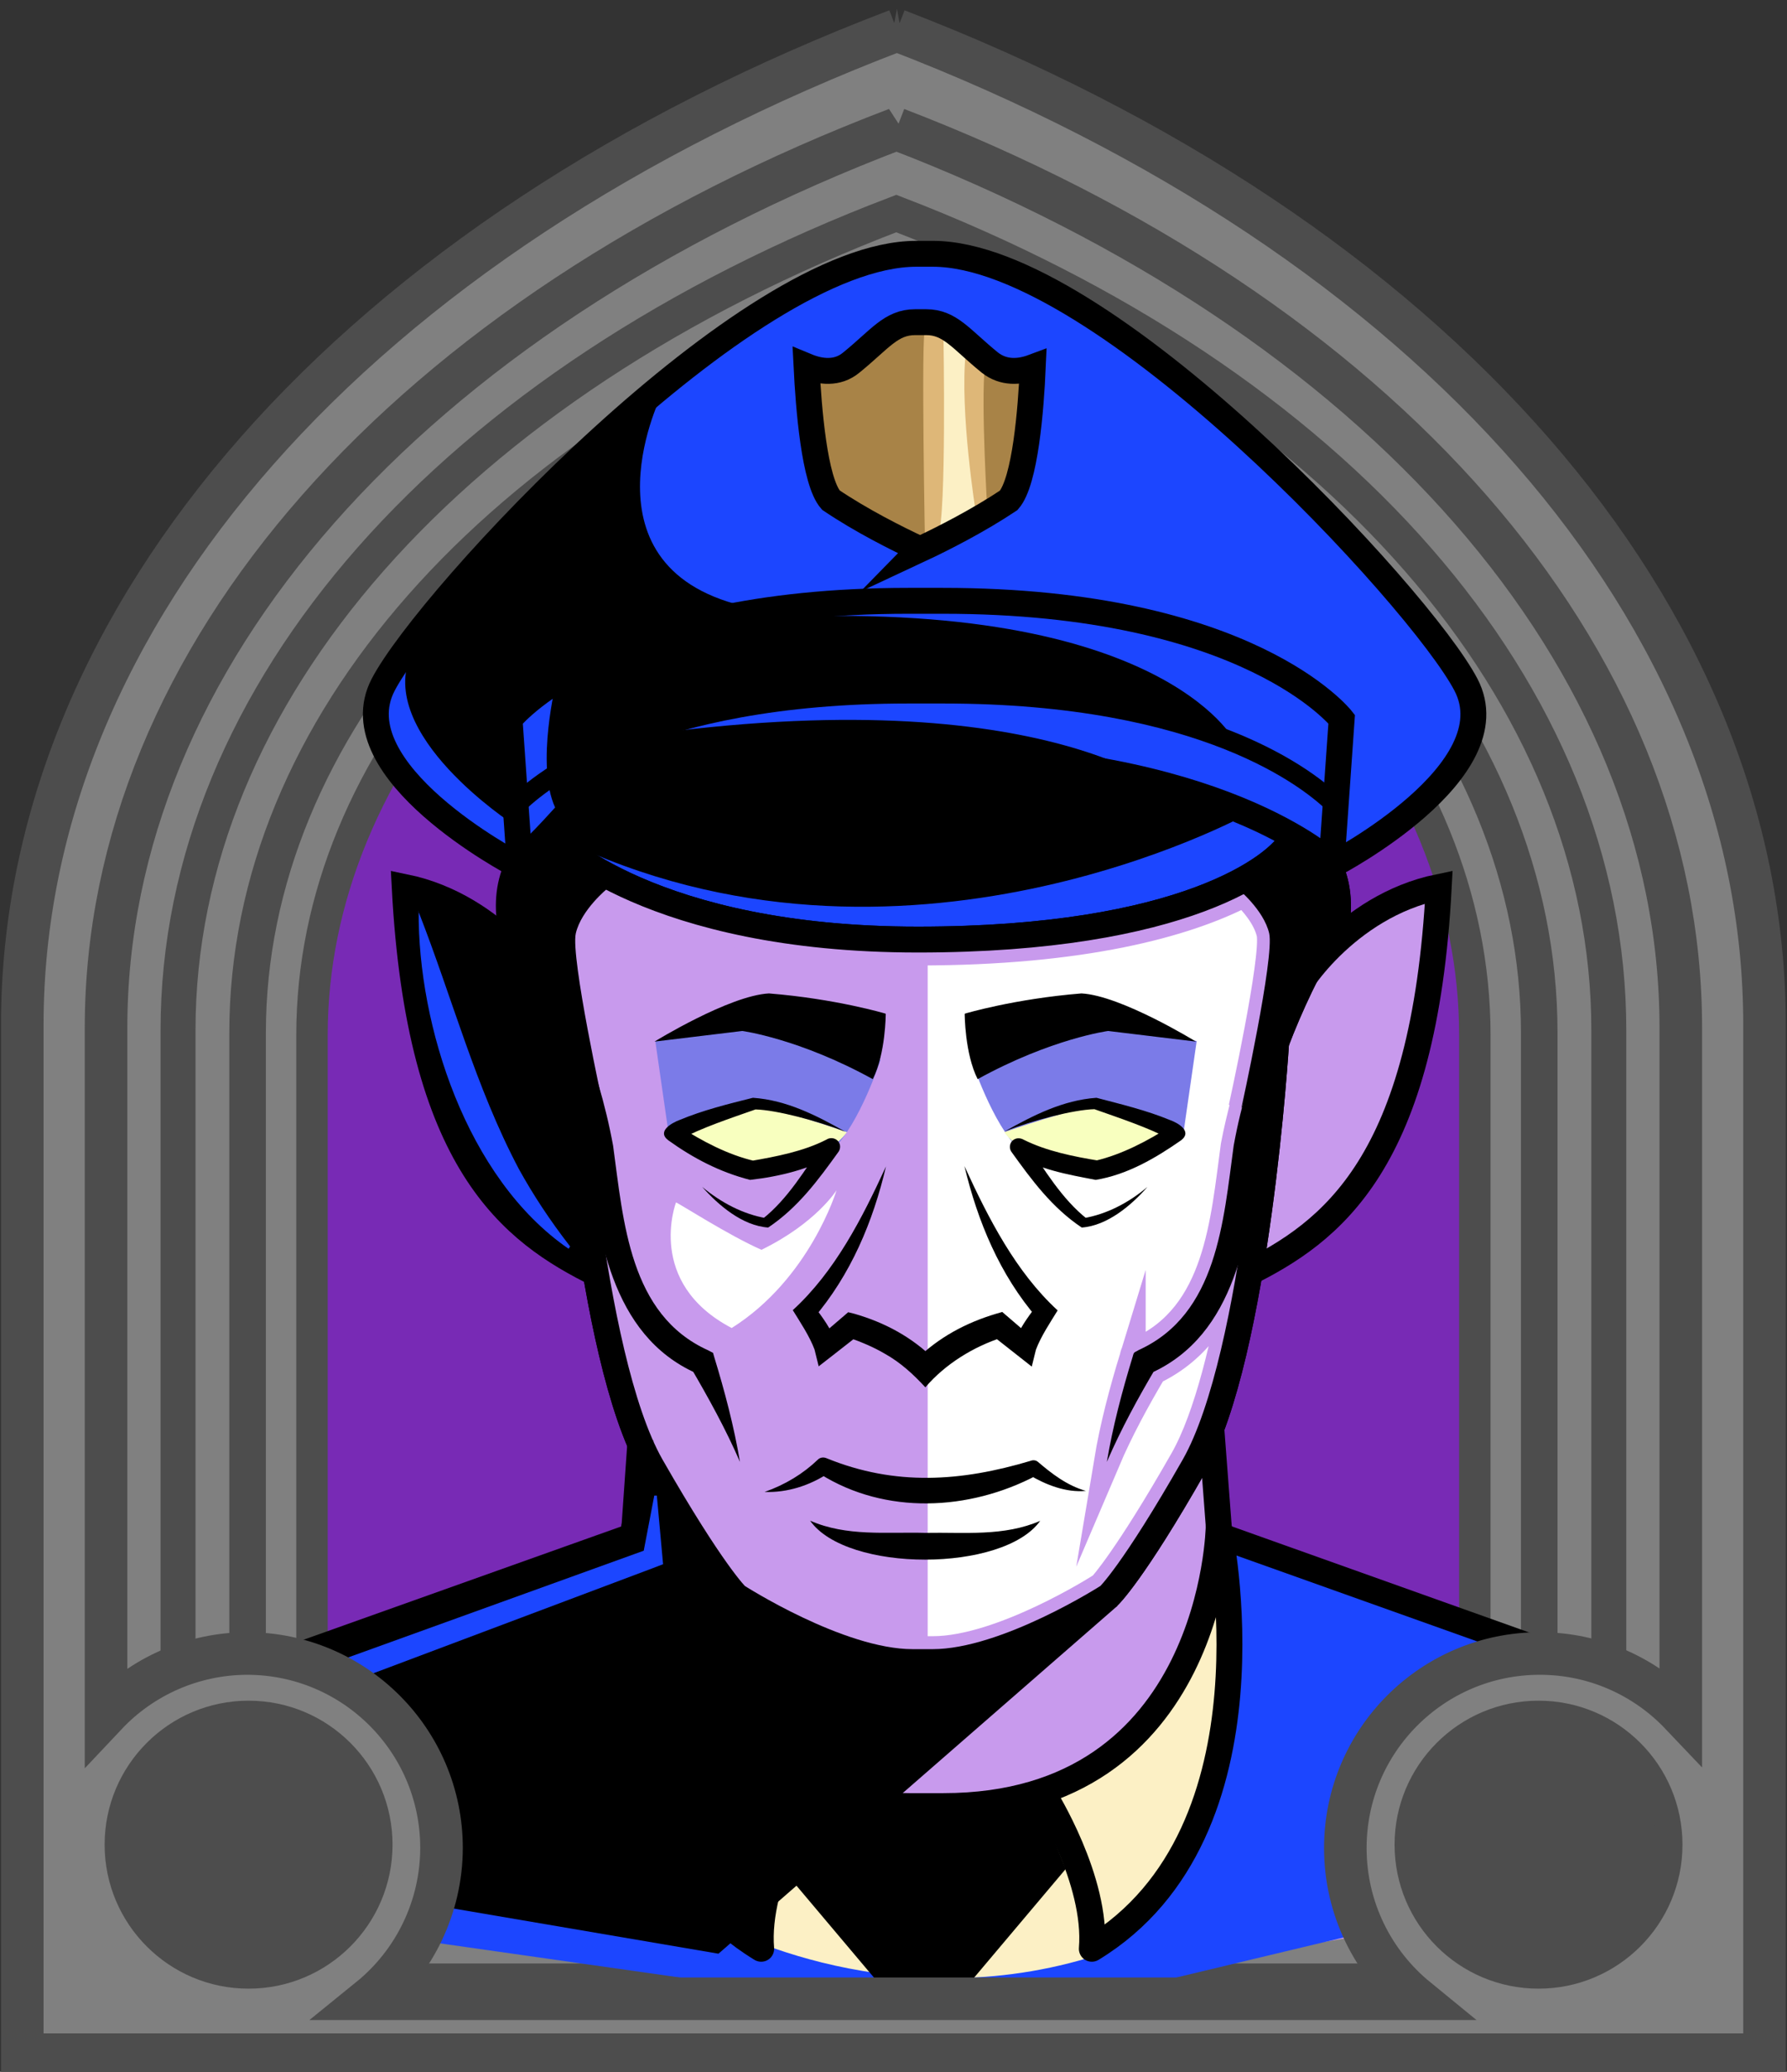 <svg id="Capa_2" xmlns="http://www.w3.org/2000/svg" xmlns:xlink="http://www.w3.org/1999/xlink" viewBox="0 0 69.02 80">
<rect x="0" y="0" width="69.02" height="80" fill="#333333" stroke="none"/>
<defs >
<style >
.cls-1{fill:#c89aed;}.cls-2{fill:#fff;}.cls-3{fill:#f8ffbf;}.cls-4{fill:#7b7be8;}.cls-5,.cls-6,.cls-7{stroke:#000;}.cls-5,.cls-6,.cls-7,.cls-8,.cls-9,.cls-10,.cls-11{fill:none;}.cls-5,.cls-8{stroke-linejoin:round;}.cls-12{fill:#a88347;}.cls-13{fill:#782ab5;}.cls-6,.cls-7,.cls-9{stroke-miterlimit:10;}.cls-14{fill:#1c46ff;}.cls-7{stroke-width:.75px;}.cls-8{stroke:#deb778;stroke-dasharray:0 0 0 4.06;stroke-linecap:round;}.cls-9{stroke:#c89aed;}.cls-15{fill:#deb778;}.cls-16{fill:url(#USGS_19_Inundación_de_tierra_2);}.cls-11{stroke:#1d1d1b;stroke-dasharray:0 0 2 2;stroke-width:.3px;}.cls-17{fill:#fcf0c5;}
</style>
<pattern id="USGS_19_Inundación_de_tierra_2" x="0" y="0" width="72" height="72" patternTransform="translate(339.52 -16423) rotate(-90)" patternUnits="userSpaceOnUse" viewBox="0 0 72 72">
<g >
<rect class="cls-10" width="72" height="72">
</rect>
<g >
<line class="cls-11" x1="71" y1="71" x2="144.44" y2="71">
</line>
<line class="cls-11" x1="71" y1="67" x2="144.44" y2="67">
</line>
<line class="cls-11" x1="71" y1="63" x2="144.44" y2="63">
</line>
<line class="cls-11" x1="71" y1="59" x2="144.44" y2="59">
</line>
<line class="cls-11" x1="71" y1="55" x2="144.44" y2="55">
</line>
<line class="cls-11" x1="71" y1="51" x2="144.44" y2="51">
</line>
<line class="cls-11" x1="71" y1="47" x2="144.44" y2="47">
</line>
<line class="cls-11" x1="71" y1="43" x2="144.44" y2="43">
</line>
<line class="cls-11" x1="71" y1="39" x2="144.44" y2="39">
</line>
<line class="cls-11" x1="71" y1="35" x2="144.44" y2="35">
</line>
<line class="cls-11" x1="71" y1="31" x2="144.44" y2="31">
</line>
<line class="cls-11" x1="71" y1="27" x2="144.44" y2="27">
</line>
<line class="cls-11" x1="71" y1="23" x2="144.44" y2="23">
</line>
<line class="cls-11" x1="71" y1="19" x2="144.44" y2="19">
</line>
<line class="cls-11" x1="71" y1="15" x2="144.44" y2="15">
</line>
<line class="cls-11" x1="71" y1="11" x2="144.44" y2="11">
</line>
<line class="cls-11" x1="71" y1="7" x2="144.44" y2="7">
</line>
<line class="cls-11" x1="71" y1="3" x2="144.44" y2="3">
</line>
</g>
<g >
<line class="cls-11" x1="-1" y1="71" x2="72.44" y2="71">
</line>
<line class="cls-11" x1="-1" y1="67" x2="72.44" y2="67">
</line>
<line class="cls-11" x1="-1" y1="63" x2="72.44" y2="63">
</line>
<line class="cls-11" x1="-1" y1="59" x2="72.44" y2="59">
</line>
<line class="cls-11" x1="-1" y1="55" x2="72.44" y2="55">
</line>
<line class="cls-11" x1="-1" y1="51" x2="72.44" y2="51">
</line>
<line class="cls-11" x1="-1" y1="47" x2="72.44" y2="47">
</line>
<line class="cls-11" x1="-1" y1="43" x2="72.44" y2="43">
</line>
<line class="cls-11" x1="-1" y1="39" x2="72.44" y2="39">
</line>
<line class="cls-11" x1="-1" y1="35" x2="72.44" y2="35">
</line>
<line class="cls-11" x1="-1" y1="31" x2="72.44" y2="31">
</line>
<line class="cls-11" x1="-1" y1="27" x2="72.44" y2="27">
</line>
<line class="cls-11" x1="-1" y1="23" x2="72.44" y2="23">
</line>
<line class="cls-11" x1="-1" y1="19" x2="72.44" y2="19">
</line>
<line class="cls-11" x1="-1" y1="15" x2="72.44" y2="15">
</line>
<line class="cls-11" x1="-1" y1="11" x2="72.44" y2="11">
</line>
<line class="cls-11" x1="-1" y1="7" x2="72.44" y2="7">
</line>
<line class="cls-11" x1="-1" y1="3" x2="72.44" y2="3">
</line>
<line class="cls-11" x1="1.04" y1="69" x2="74.48" y2="69">
</line>
<line class="cls-11" x1="1.04" y1="65" x2="74.48" y2="65">
</line>
<line class="cls-11" x1="1.04" y1="61" x2="74.48" y2="61">
</line>
<line class="cls-11" x1="1.04" y1="57" x2="74.48" y2="57">
</line>
<line class="cls-11" x1="1.04" y1="53" x2="74.48" y2="53">
</line>
<line class="cls-11" x1="1.04" y1="49" x2="74.48" y2="49">
</line>
<line class="cls-11" x1="1.04" y1="45" x2="74.48" y2="45">
</line>
<line class="cls-11" x1="1.04" y1="41" x2="74.48" y2="41">
</line>
<line class="cls-11" x1="1.04" y1="37" x2="74.48" y2="37">
</line>
<line class="cls-11" x1="1.04" y1="33" x2="74.48" y2="33">
</line>
<line class="cls-11" x1="1.04" y1="29" x2="74.48" y2="29">
</line>
<line class="cls-11" x1="1.04" y1="25" x2="74.48" y2="25">
</line>
<line class="cls-11" x1="1.04" y1="21" x2="74.48" y2="21">
</line>
<line class="cls-11" x1="1.04" y1="17" x2="74.48" y2="17">
</line>
<line class="cls-11" x1="1.04" y1="13" x2="74.48" y2="13">
</line>
<line class="cls-11" x1="1.04" y1="9" x2="74.48" y2="9">
</line>
<line class="cls-11" x1="1.04" y1="5" x2="74.48" y2="5">
</line>
<line class="cls-11" x1="1.04" y1="1" x2="74.48" y2="1">
</line>
</g>
<g >
<line class="cls-11" x1="-73" y1="71" x2=".44" y2="71">
</line>
<line class="cls-11" x1="-73" y1="67" x2=".44" y2="67">
</line>
<line class="cls-11" x1="-73" y1="63" x2=".44" y2="63">
</line>
<line class="cls-11" x1="-73" y1="59" x2=".44" y2="59">
</line>
<line class="cls-11" x1="-73" y1="55" x2=".44" y2="55">
</line>
<line class="cls-11" x1="-73" y1="51" x2=".44" y2="51">
</line>
<line class="cls-11" x1="-73" y1="47" x2=".44" y2="47">
</line>
<line class="cls-11" x1="-73" y1="43" x2=".44" y2="43">
</line>
<line class="cls-11" x1="-73" y1="39" x2=".44" y2="39">
</line>
<line class="cls-11" x1="-73" y1="35" x2=".44" y2="35">
</line>
<line class="cls-11" x1="-73" y1="31" x2=".44" y2="31">
</line>
<line class="cls-11" x1="-73" y1="27" x2=".44" y2="27">
</line>
<line class="cls-11" x1="-73" y1="23" x2=".44" y2="23">
</line>
<line class="cls-11" x1="-73" y1="19" x2=".44" y2="19">
</line>
<line class="cls-11" x1="-73" y1="15" x2=".44" y2="15">
</line>
<line class="cls-11" x1="-73" y1="11" x2=".44" y2="11">
</line>
<line class="cls-11" x1="-73" y1="7" x2=".44" y2="7">
</line>
<line class="cls-11" x1="-73" y1="3" x2=".44" y2="3">
</line>
<line class="cls-11" x1="-70.96" y1="69" x2="2.48" y2="69">
</line>
<line class="cls-11" x1="-70.96" y1="65" x2="2.48" y2="65">
</line>
<line class="cls-11" x1="-70.96" y1="61" x2="2.48" y2="61">
</line>
<line class="cls-11" x1="-70.96" y1="57" x2="2.48" y2="57">
</line>
<line class="cls-11" x1="-70.96" y1="53" x2="2.48" y2="53">
</line>
<line class="cls-11" x1="-70.96" y1="49" x2="2.48" y2="49">
</line>
<line class="cls-11" x1="-70.96" y1="45" x2="2.48" y2="45">
</line>
<line class="cls-11" x1="-70.96" y1="41" x2="2.48" y2="41">
</line>
<line class="cls-11" x1="-70.96" y1="37" x2="2.48" y2="37">
</line>
<line class="cls-11" x1="-70.96" y1="33" x2="2.48" y2="33">
</line>
<line class="cls-11" x1="-70.96" y1="29" x2="2.48" y2="29">
</line>
<line class="cls-11" x1="-70.96" y1="25" x2="2.48" y2="25">
</line>
<line class="cls-11" x1="-70.96" y1="21" x2="2.48" y2="21">
</line>
<line class="cls-11" x1="-70.96" y1="17" x2="2.48" y2="17">
</line>
<line class="cls-11" x1="-70.96" y1="13" x2="2.48" y2="13">
</line>
<line class="cls-11" x1="-70.96" y1="9" x2="2.48" y2="9">
</line>
<line class="cls-11" x1="-70.96" y1="5" x2="2.48" y2="5">
</line>
<line class="cls-11" x1="-70.96" y1="1" x2="2.48" y2="1">
</line>
</g>
</g>
</pattern>
</defs>

  <path
     id="path7641-4"
     style="fill:#782ab5;fill-opacity:1;stroke:#4d4d4d;stroke-width:1.622;stop-color:#000000"
     d="M 34.9,1.694 C 14.323,9.527 1.63,23.954 1.569,39.581 V 79.197 H 67.964 V 39.581 C 67.958,23.99 55.374,9.571 34.9,1.694 Z"/>
  <path
     id="path7641-7"
     style="fill:#808080;stroke:#4d4d4d;stroke-width:1.483;stop-color:#000000"
     d="M 34.629,5.043 C 15.816,12.204 4.154,25.395 4.154,39.683 V 76.559 H 64.859 V 39.683 c 0,-14.255 -11.51,-27.438 -30.23,-34.64 z m -0.012,3.436 C 51.537,14.988 61.942,26.904 61.942,39.789 v 33.828 H 7.072 v -33.828 c 0,-12.914 10.54,-24.837 27.545,-31.31 z"/>
  <path
     id="path7641-7-8"
     style="fill:#808080;stroke:#4d4d4d;stroke-width:1.35;stop-color:#000000"
     d="M 34.618,8.246 C 17.491,14.766 6.876,26.774 6.876,39.781 v 33.57 H 62.138 v -33.57 c 0,-12.977 -10.478,-24.978 -27.52,-31.535 z m -0.011,3.128 c 15.403,5.926 24.875,16.774 24.875,28.503 V 70.672 H 9.532 V 39.877 c 0,-11.756 9.595,-22.61 25.075,-28.503 z"/>
  <path
     id="path7641-7-8-0"
     style="fill:#808080;stroke:#4d4d4d;stroke-width:1.214;stop-color:#000000"
     d="M 34.607,11.526 C 19.207,17.389 9.662,28.186 9.662,39.881 V 70.066 H 59.352 V 39.881 c 0,-11.668 -9.422,-22.459 -24.745,-28.355 z m -0.01,2.812 c 13.85,5.329 22.366,15.083 22.366,25.629 V 67.657 H 12.05 V 39.968 c 0,-10.571 8.627,-20.33 22.547,-25.629 z"/>


<g id="Capa_9">
<g >
<g >
<path class="cls-1" d="M61.37,64.05l-1.36,9.47-23.36,3.85-27.46-4.01-1.76-7.79,16.93-6.34,.41-3.37s-.57-.73-2.01-6.83c-4.5-2.08-7.79-9.95-7.23-14.85,.97,.08,5.3,3.05,5.3,3.05,0,0-.16-.88-.72-3.53,0,0-.01,0-.02-.01-1.54-1.06-5.6-4.33-5.6-6.09s5.86-8.83,12.52-13.89c6.67-5.06,9.48-3.85,9.48-3.85,5.46-.16,20.63,14.53,20.55,17.74-.08,3.13-5.38,5.86-5.38,5.86,0,0-.48,.56-.24,2.49,1.44-1.04,4.17-1.53,4.17-1.53,0,0-.16,2.49-.64,5.94-.48,3.46-3.29,8.19-6.74,8.99-.16,1.29-1.53,6.35-1.53,6.35l.48,3.77,14.21,4.58Z">
</path>
<path class="cls-14" d="M57.04,27.6c-.08,3.13-5.38,5.86-5.38,5.86l-2.39-.24s-3.21,3.01-13.5,2.91c-10.3-.09-14.09-3.3-14.09-3.3l-1.57,.87s-.01,0-.02-.01c-1.54-1.06-5.6-4.33-5.6-6.09s5.86-8.83,12.52-13.89c6.67-5.06,9.48-3.85,9.48-3.85,5.46-.16,20.63,14.53,20.55,17.74Z">
</path>
<path d="M48.17,31.44s-13.41,7.38-26.56,.93c2.38-1.78,16.46-5.52,26.56-.93Z">
</path>
<path d="M45.69,30.93s-4.73-4.68-20.42-2.6c-4.26,1.6-5.33,3.02-5.33,3.02l.18,1.6s14.73-4.38,25.56-2.01Z">
</path>
<path d="M47.7,28.63s-2.9-5.74-18.94-4.73c-5.03,1.01-9.23,3.79-9.23,3.79l.41,3.08s9.88-7.57,27.75-2.13Z">
</path>
<path class="cls-14" d="M21.49,26.3s-.81,3.22-.05,4.88c-1.28,1.42-1.47,1.47-1.47,1.47l-.44-4.98,1.96-1.38Z">
</path>
<path class="cls-12" d="M35.53,21.21c-.92-.43-2.27-1.11-3.44-1.9-.64-.73-.86-3.57-.94-5.17,.53,.22,1.19,.31,1.73-.14,1.11-.9,1.53-1.56,2.47-1.56h.42c.93,0,1.35,.66,2.46,1.56,.53,.42,1.15,.37,1.66,.18-.07,1.6-.29,4.41-.93,5.14-1.17,.78-2.52,1.47-3.44,1.9Z">
</path>
<path class="cls-15" d="M35.73,12.76c-.16-.02,0,8.46,0,8.46l2.41-1.42s-.26-4.21-.1-5.7c-.82-.82-1.39-1.23-2.31-1.33Z">
</path>
<path class="cls-17" d="M36.44,12.99s.12,6.96-.2,7.63c1.1-.63,1.45-.83,1.45-.83,0,0-.63-3.89-.39-6.17-.16-.75-.86-.63-.86-.63Z">
</path>
<path class="cls-14" d="M24.26,59.73l-16.48,5.87,1.55,8.35,28.95,4.12,21.95-5.25,.41-8.65-13.47-4.69s2.14,10.89-4.76,15.71c-11.95,2.06-14.63-1.13-14.63-1.13,0,0-5.15-4.02-3.5-14.32Z">
</path>
<path class="cls-17" d="M24.49,60.93s1.41,6.74,7.52,8.62,12.54-.94,15.28-8.38c1.1,6.42-1.33,11.6-4.47,14.18-8.15,2.82-15.04-1.02-15.04-1.02,0,0-5.17-7.29-3.29-13.4Z">
</path>
<path class="cls-2" d="M35.83,36.67v27.4s4.37-.17,7.02-2.56c3.47-5.28,4.7-8.17,4.79-8.58s.66-4.13,.66-4.13l1.82-12.71s-.74-2.31-2.15-2.06c-4.62,1.82-9.99,2.64-12.13,2.64Z">
</path>
<path d="M43.17,62l-15.42,13.44-18.01-3.07-.89-7.84,15.5-5.3,.53-2.48,3.75,5.12s4.71,2.73,7.16,2.59c2.73-.14,7.37-2.46,7.37-2.46Z">
</path>
<path d="M22.44,40.07s-3.88-6.07-6.78-5.65c-.07,6.36,3.11,12.22,4.87,13.63s2.68,1.41,2.68,1.41l-.78-9.39Z">
</path>
<path class="cls-2" d="M26.11,46.43c.12,.04,2.03,1.27,3.3,1.83,2.11-1.03,2.9-2.3,2.9-2.3,0,0-1.03,3.42-4.05,5.32-3.34-1.75-2.15-4.85-2.15-4.85Z">
</path>
<path class="cls-4" d="M45.7,43.81l.52-3.61s-3.97-.79-4.13-.87-4.57,1.59-4.57,1.59c0,0,.79,2.46,1.87,3.5,1.27,1.07,3.06,.72,3.06,.72l3.26-1.31Z">
</path>
<path class="cls-4" d="M25.83,43.81l-.52-3.61s3.97-.79,4.13-.87,4.57,1.59,4.57,1.59c0,0-.79,2.46-1.87,3.5-1.27,1.07-3.06,.72-3.06,.72l-3.26-1.31Z">
</path>
<path class="cls-3" d="M32.72,43.72s-2.85-1-3.72-1.03c-2.16,.6-2.79,1.09-2.79,1.09,0,0,1.82,1.15,2.87,1.34,2.31-.08,3.27-.91,3.63-1.4Z">
</path>
<path class="cls-3" d="M38.78,43.72s2.85-1,3.72-1.03c2.16,.6,2.79,1.09,2.79,1.09,0,0-1.82,1.15-2.87,1.34-2.31-.08-3.27-.91-3.63-1.4Z">
</path>
<path d="M25.51,15.34s-3.38,6.95,3.83,8.19c-8.11,1.34-9.81,4.15-9.81,4.15l.28,4.14s-5.34-3.47-3.92-6.59c4.1-4.99,9.62-9.89,9.62-9.89Z">
</path>
<path d="M23.31,42.77s-1.28-5.82-1.07-6.73,1.22-1.73,1.22-1.73l-1.94-1.84s-1.22,.26-1.53,.82-.36,2.35-.36,2.35c0,0,2.65,4.03,3.67,7.14Z">
</path>
<path d="M47.95,42.77s1.28-5.82,1.07-6.73-1.22-1.73-1.22-1.73l1.94-1.84s1.22,.26,1.53,.82,.36,2.35,.36,2.35c0,0-2.65,4.03-3.67,7.14Z">
</path>
<path class="cls-6" d="M21.41,32.42s3.74,3.86,14.04,3.86,13.9-2.85,14.44-3.86">
</path>
<path d="M51.55,32.79c.56,.84,.71,1.84,.59,2.82,0,0-.06,.09-.06,.09-1.63,2.7-2.88,5.64-3.45,8.72-.37,3.18-.88,7.13-4.2,8.61-.03,.02,.23-.24,.23-.24-.7,1.18-1.36,2.39-1.91,3.66,.23-1.37,.59-2.73,1-4.07,.05-.2,.06-.14,.23-.25,3.04-1.38,3.27-4.98,3.67-7.9,.59-3.23,1.9-6.28,3.57-9.05l-.07,.2c.08-.67-.04-1.43-.41-2,0,0,.8-.6,.8-.6h0Z">
</path>
<path class="cls-6" d="M49.29,40.23s-.73,12.07-3.17,16.37c-2.37,4.16-3.3,5.03-3.3,5.03,0,0-3.96,2.55-6.79,2.55h-.79c-2.84,0-6.79-2.55-6.79-2.55,0,0-.92-.87-3.3-5.03-2.44-4.29-3.17-16.37-3.17-16.37">
</path>
<path class="cls-9" d="M43.75,52.38c-.41,1.34-.77,2.69-1,4.07,.52-1.22,1.15-2.37,1.81-3.49,1.74-.83,2.68-2.34,3.24-4.06-.48,2.89-1.17,5.79-2.11,7.45-2.2,3.86-3.14,4.85-3.14,4.86-.12,.09-3.89,2.47-6.52,2.47h-.79c-2.63,0-6.43-2.41-6.44-2.41-.01,0-.25-.24-.77-.97-.51-.74-1.31-1.96-2.44-3.95-1-1.75-1.71-4.89-2.19-7.94,.53,1.91,1.48,3.64,3.38,4.55,.66,1.12,1.3,2.27,1.82,3.49-.23-1.38-.6-2.73-1-4.07l-.04-.14-.2-.11c-3.03-1.37-3.26-4.97-3.67-7.9-.15-.82-.35-1.63-.58-2.42-.36-1.7-1.02-5.09-.87-5.77,.18-.79,.95-1.5,1.17-1.69,2.18,1.12,6,2.43,12.05,2.43,6.38,0,10.34-1.09,12.59-2.25,.31,.3,.83,.88,.98,1.51,.2,.92-1.08,6.73-1.08,6.73,.03-.09,.07-.18,.1-.27-.15,.57-.29,1.15-.4,1.73-.4,2.93-.63,6.53-3.67,7.9-.18,.11-.19,.05-.23,.25Z">
</path>
<path d="M23.31,42.77s-1.28-5.82-1.07-6.73,1.22-1.73,1.22-1.73l-1.94-1.84s-1.22,.26-1.53,.82-.36,2.35-.36,2.35c0,0,2.65,4.03,3.67,7.14Z">
</path>
<path d="M47.95,42.77s1.28-5.82,1.07-6.73-1.22-1.73-1.22-1.73l1.94-1.84s1.22,.26,1.53,.82,.36,2.35,.36,2.35c0,0-2.65,4.03-3.67,7.14Z">
</path>
<path class="cls-6" d="M35.53,21.21c-.92-.43-2.27-1.11-3.44-1.9-.64-.73-.86-3.57-.94-5.17,.53,.22,1.19,.31,1.73-.14,1.11-.9,1.53-1.56,2.47-1.56h.42c.93,0,1.35,.66,2.46,1.56,.53,.42,1.15,.37,1.66,.18-.07,1.6-.29,4.41-.93,5.14-1.17,.78-2.52,1.47-3.44,1.9Z">
</path>
<path class="cls-6" d="M51.53,33.36s6.84-3.57,5.09-6.92-14.06-16.64-20.59-16.64h-.64c-6.54,0-18.85,13.3-20.59,16.64s5.09,6.92,5.09,6.92">
</path>
<path class="cls-6" d="M21.22,38.45c.05-.19-1.98-3.46-5.59-4.2,.56,10.68,4.13,13.32,7.49,14.97">
</path>
<path class="cls-6" d="M49.98,38.45c-.05-.19,1.98-3.46,5.59-4.2-.56,10.68-4.13,13.32-7.49,14.97">
</path>
<path class="cls-6" d="M51.43,33.32l.39-5.55s-3.57-4.57-15.4-4.57h-1.34c-11.83,0-15.4,4.57-15.4,4.57l.39,5.55s4.07-4.13,15.53-4.13,15.82,4.13,15.82,4.13Z">
</path>
<path class="cls-7" d="M19.92,31.11c.94-.95,5-4.32,15.17-4.32h1.34c10.12,0,14.2,3.35,15.16,4.31">
</path>
<path class="cls-6" d="M21.41,32.42s3.74,3.86,14.04,3.86,13.9-2.85,14.44-3.86">
</path>
<path d="M20.59,33.39c-.36,.56-.49,1.32-.41,2,0,0-.07-.2-.07-.2,1.67,2.77,2.98,5.83,3.57,9.05,.4,2.92,.63,6.53,3.67,7.9,0,0,.19,.1,.19,.1l.04,.14c.41,1.34,.77,2.7,1,4.07-.55-1.27-1.22-2.48-1.91-3.66l.23,.24c-3.33-1.48-3.84-5.43-4.21-8.61-.54-3.17-1.96-6.12-3.51-8.92-.1-.94,.06-1.9,.6-2.71,0,0,.8,.6,.8,.6h0Z">
</path>
<path d="M51.55,32.79c.56,.84,.71,1.84,.59,2.82,0,0-.06,.09-.06,.09-1.63,2.7-2.88,5.64-3.45,8.72-.37,3.18-.88,7.13-4.2,8.61-.03,.02,.23-.24,.23-.24-.7,1.18-1.36,2.39-1.91,3.66,.23-1.37,.59-2.73,1-4.07,.05-.2,.06-.14,.23-.25,3.04-1.38,3.27-4.98,3.67-7.9,.59-3.23,1.9-6.28,3.57-9.05l-.07,.2c.08-.67-.04-1.43-.41-2,0,0,.8-.6,.8-.6h0Z">
</path>
<path class="cls-6" d="M49.29,40.23s-.73,12.07-3.17,16.37c-2.37,4.16-3.3,5.03-3.3,5.03,0,0-3.96,2.55-6.79,2.55h-.79c-2.84,0-6.79-2.55-6.79-2.55,0,0-.92-.87-3.3-5.03-2.44-4.29-3.17-16.37-3.17-16.37">
</path>
<path d="M37.26,45.05c.92,2,1.97,4.06,3.59,5.55-.29,.47-.65,1.01-.84,1.52,0,0-.16,.65-.16,.65-.33-.26-1.21-.95-1.55-1.22,0,0,.42,.09,.42,.09-1.12,.36-2.21,1.03-2.98,1.93-.46-.5-.96-.96-1.57-1.3-.44-.26-.95-.47-1.42-.63l.42-.09-1.01,.79-.54,.42-.16-.65c-.19-.51-.55-1.05-.84-1.52,1.63-1.49,2.68-3.55,3.6-5.55-.5,2.13-1.36,4.19-2.82,5.89,0,0,.04-.5,.04-.5,.35,.47,.66,.88,.87,1.45,0,0-.7-.22-.7-.22,.13-.12,1.05-.9,1.15-.99,0,0,.24,.06,.24,.06,1.18,.34,2.22,.9,3.1,1.77,0,0-.72,0-.72,0,.88-.86,1.92-1.42,3.09-1.77,0,0,.24-.07,.24-.07,.11,.09,1.02,.88,1.15,.99l-.7,.22c.21-.57,.52-.98,.87-1.45,0,0,.04,.49,.04,.49-1.46-1.69-2.31-3.75-2.82-5.88h0Z">
</path>
<path d="M34.21,39.15s0,1.53-.5,2.52c-2.85-1.57-5.04-1.86-5.04-1.86l-3.39,.41s2.89-1.78,4.42-1.86c2.6,.21,4.5,.78,4.5,.78Z">
</path>
<path d="M37.26,39.15s0,1.53,.5,2.52c2.85-1.57,5.04-1.86,5.04-1.86l3.39,.41s-2.89-1.78-4.42-1.86c-2.6,.21-4.5,.78-4.5,.78Z">
</path>
<path d="M32.62,43.69c-1.02-.4-2.63-.83-3.44-.85-.94,.33-2.09,.71-2.94,1.17,0,0-.03-.53-.03-.53,.9,.58,1.9,1.11,2.93,1.35h-.14c.98-.17,2.03-.37,2.91-.82,.16-.11,.39-.07,.49,.1,.07,.11,.06,.25-.01,.36-.79,1.1-1.57,2.16-2.72,2.93-1-.07-1.92-.86-2.55-1.57,.73,.61,1.59,1.06,2.48,1.21l-.15,.03c.97-.76,1.67-1.93,2.36-2.96,0,0,.48,.46,.48,.46-1.03,.58-2.17,.86-3.32,.99-1.17-.3-2.2-.84-3.16-1.53-.46-.35,.16-.68,.43-.78,.91-.38,1.88-.62,2.84-.86,1.3,.09,2.45,.68,3.55,1.3h0Z">
</path>
<path d="M38.8,43.69c1.1-.62,2.26-1.21,3.55-1.3,.95,.25,1.92,.48,2.84,.86,.26,.09,.89,.42,.43,.78-.99,.69-2.08,1.33-3.3,1.53-1.1-.21-2.18-.4-3.17-.99,0,0,.48-.46,.48-.46,.69,1.03,1.39,2.2,2.36,2.96,0,0-.15-.03-.15-.03,.9-.15,1.76-.6,2.48-1.21-.62,.71-1.55,1.5-2.54,1.57-1.15-.77-1.93-1.83-2.72-2.93-.1-.15-.06-.36,.09-.46,.12-.08,.27-.07,.39,0,.88,.44,1.93,.65,2.91,.81,0,0-.14,0-.14,0,1.02-.24,2.03-.77,2.93-1.35l-.03,.53c-.85-.46-2.01-.84-2.94-1.17-.81,.02-2.42,.44-3.44,.85h0Z">
</path>
<path d="M29.53,57.61c.8-.28,1.5-.71,2.06-1.25,.09-.09,.23-.1,.34-.05,2.65,1.08,5.19,.9,7.87,.1,.1-.04,.21-.03,.29,.04,.54,.46,1.12,.91,1.85,1.12-.77,.07-1.54-.23-2.21-.63l.29,.04c-2.59,1.36-5.82,1.52-8.34-.06,0,0,.34-.05,.34-.05-.75,.5-1.62,.77-2.47,.74h0Z">
</path>
<path d="M40.18,58.72c-1.41,2-7.48,2.01-8.89,0,1.42,.62,2.93,.43,4.45,.47,1.51-.03,3.03,.15,4.45-.47h0Z">
</path>
<polyline class="cls-5" points="24.74 55.59 24.48 59.3 6.92 65.56">
</polyline>
<polyline class="cls-5" points="46.78 55.09 47.1 59.3 64.65 65.56">
</polyline>
<path class="cls-5" d="M40.35,69.36s2.04,3.25,1.82,5.89c7.43-4.51,4.9-16.3,4.9-16.3,0,0-.17,10.79-10.63,10.79h-1.31c-10.46,0-10.63-10.79-10.63-10.79,0,0-2.53,11.78,4.9,16.3-.22-2.64,1.82-5.89,1.82-5.89">
</path>
<path d="M37.18,76.89l3.98-4.72-1.16-2.9s-1.7,.46-3.98,.54h-.66c-2.28-.08-3.98-.54-3.98-.54l-1.16,2.9,3.98,4.72">
</path>
</g>
<path class="cls-14" d="M25.37,57.76c.02,.17,.23,2.57,.24,2.64l-.39,.15-17.15,6.45-.33-.94,17.23-6.22-.13,.16,.43-2.25h.1Z">
</path>
<path class="cls-14" d="M16.16,35.19c1.32,3.37,2.2,6.77,3.88,9.95,.56,1.01,1.19,1.97,1.98,2.99l-.06,.09c-3.95-2.72-5.82-8.63-5.79-13.04h0Z">
</path>
</g>
</g>
  <g
     id="g20645">
    <path
       style="fill:#808080;stroke:#4d4d4d;stroke-width:0.938;stop-color:#000000;fill-opacity:1"
       d="m 9.542,65.883 a 5.476,5.476 0 0 1 5.476,5.476 5.476,5.476 0 0 1 -5.476,5.476 5.476,5.476 0 0 1 -5.476,-5.476 5.476,5.476 0 0 1 5.476,-5.476 z"/>
    <path
       style="fill:#808080;stroke:#4d4d4d;stroke-width:0.938;stop-color:#000000;fill-opacity:1"
       d="m 59.472,65.883 a 5.476,5.476 0 0 1 5.476,5.476 5.476,5.476 0 0 1 -5.476,5.476 5.476,5.476 0 0 1 -5.476,-5.476 5.476,5.476 0 0 1 5.476,-5.476 z"/>
    <path
       id="path7641"
       style="fill:#808080;stroke:#4d4d4d;stroke-width:1.644;stop-color:#000000"
       d="M 34.643,1.166 C 13.788,9.105 0.861,23.727 0.861,39.564 V 79.34 H 68.152 V 39.564 c 0,-15.801 -12.759,-30.415 -33.51,-38.398 z m -0.014,3.809 C 53.385,12.191 64.918,25.4 64.918,39.682 v 26.508 c -1.369,-1.441 -3.301,-2.342 -5.445,-2.342 -4.149,0 -7.512,3.363 -7.512,7.512 0,2.347 1.076,4.443 2.762,5.82 H 14.27 c 1.756,-1.423 2.778,-3.56 2.783,-5.82 4.8e-5,-4.149 -3.363,-7.512 -7.512,-7.512 -2.062,0.006 -4.031,0.86 -5.445,2.361 V 39.682 c 0,-14.315 11.683,-27.532 30.533,-34.707 z"/>
    <circle
       style="fill:#4d4d4d;fill-opacity:1;stroke:#4d4d4d;stop-color:#000000"
       id="path16431"
       cx="9.601"
       cy="71.23"
       r="5.06" />
    <circle
       style="fill:#4d4d4d;fill-opacity:1;stroke:#4d4d4d;stop-color:#000000"
       id="path16431-3"
       cx="59.423"
       cy="71.23"
       r="5.06" />
  </g>
</svg>

